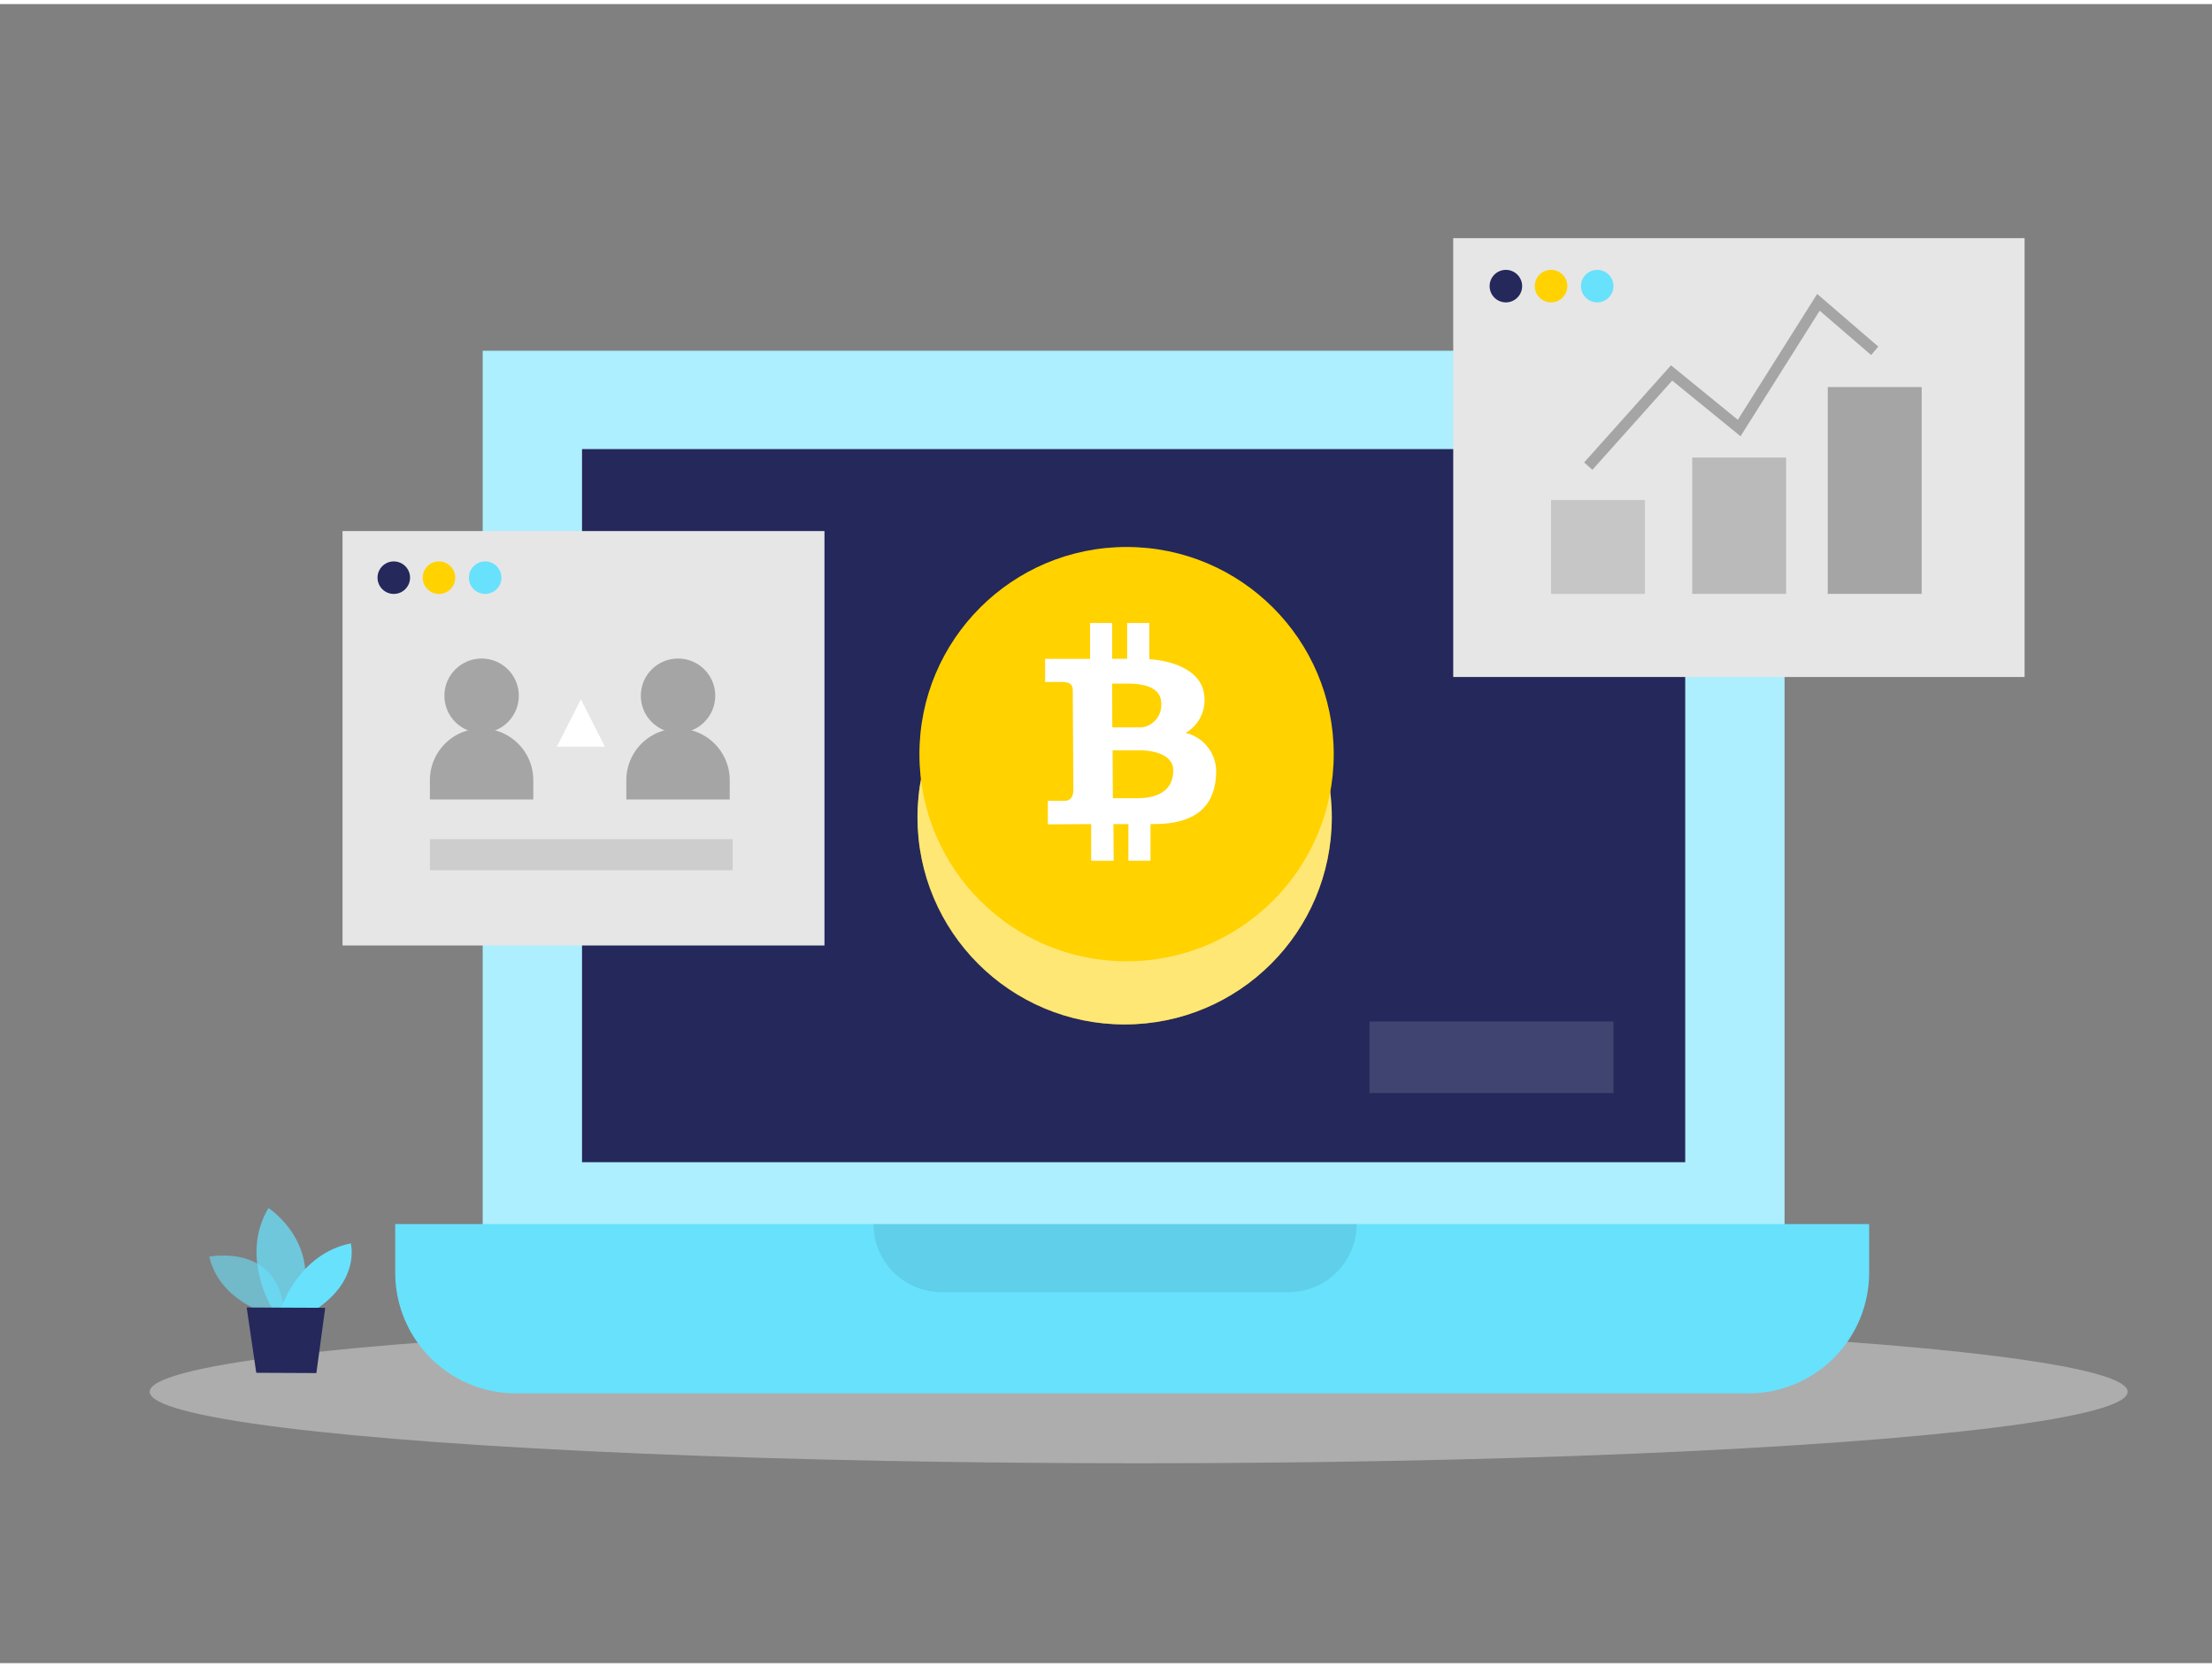 <svg id="Layer_1" data-name="Layer 1" xmlns="http://www.w3.org/2000/svg" viewBox="0 0 400 300" width="406" height="306" class="illustration styles_illustrationTablet__1DWOa"><rect x="0" y="0" width="400" height="300" fill="#808080" stroke="none"/><rect x="87.3" y="62.7" width="235.4" height="165.87" fill="#68e1fd"></rect><rect x="87.3" y="62.7" width="235.4" height="165.87" fill="#fff" opacity="0.46"></rect><rect x="105.25" y="80.47" width="199.49" height="128.95" fill="#24285b"></rect><ellipse cx="205.91" cy="250.93" rx="178.84" ry="12.93" fill="#e6e6e6" opacity="0.45"></ellipse><circle cx="203.37" cy="147.05" r="37.46" fill="#ffd200"></circle><circle cx="203.37" cy="147.05" r="37.46" fill="#fff" opacity="0.46"></circle><circle cx="203.72" cy="135.63" r="37.46" fill="#ffd200"></circle><path d="M214.39,131.79a6.8,6.8,0,0,0,3.33-7.06c-.6-4.34-5.8-6-9.89-6.27l0-6.55-4,0,0,6.48-2.71,0,0-6.48-4,0,0,6.49-8.13,0,0,4.18,3,0c1.36,0,2,.39,2,1.48l.11,18c0,1.5-.73,2-1.54,2l-3.08,0,0,4.27,7.84-.05,0,6.63,4.07,0-.05-6.63h2.71l0,6.62,4,0,0-6.63h.87c8.29-.06,11-4.14,11-9.67A7.18,7.18,0,0,0,214.39,131.79Zm-13.28-8.91,2.88,0c2,0,6,.31,6,3.59a4.07,4.07,0,0,1-3.52,4.32l-5.33,0Zm4.6,20.72v0l-4.47,0-.05-8.65,5.18,0c1.21,0,5.77.37,5.79,3.59S210,143.57,205.71,143.6Z" fill="#fff"></path><path d="M71.47,220.61H338a0,0,0,0,1,0,0v8.78a21.83,21.83,0,0,1-21.83,21.83H93.3a21.83,21.83,0,0,1-21.83-21.83v-8.78A0,0,0,0,1,71.47,220.61Z" fill="#68e1fd"></path><path d="M158,220.61h87.32a0,0,0,0,1,0,0v0a12.3,12.3,0,0,1-12.3,12.3H170.27a12.3,12.3,0,0,1-12.3-12.3v0A0,0,0,0,1,158,220.61Z" opacity="0.08"></path><rect x="61.94" y="95.29" width="87.15" height="74.94" fill="#e6e6e6"></rect><rect x="262.79" y="42.33" width="103.32" height="79.35" fill="#e6e6e6"></rect><path d="M87.09,131h0a9.35,9.35,0,0,1,9.35,9.35v3.48a0,0,0,0,1,0,0H77.74a0,0,0,0,1,0,0v-3.48A9.35,9.35,0,0,1,87.09,131Z" fill="#a5a5a5"></path><circle cx="87.09" cy="125.07" r="6.73" fill="#a5a5a5"></circle><path d="M122.61,131h0a9.35,9.35,0,0,1,9.35,9.35v3.48a0,0,0,0,1,0,0H113.26a0,0,0,0,1,0,0v-3.48A9.35,9.35,0,0,1,122.61,131Z" fill="#a5a5a5"></path><circle cx="122.61" cy="125.07" r="6.73" fill="#a5a5a5"></circle><rect x="77.74" y="151" width="54.75" height="5.62" fill="#a5a5a5" opacity="0.39"></rect><circle cx="71.21" cy="103.72" r="2.94" fill="#24285b"></circle><circle cx="79.38" cy="103.72" r="2.94" fill="#ffd200"></circle><circle cx="87.73" cy="103.72" r="2.94" fill="#68e1fd"></circle><circle cx="272.31" cy="51" r="2.94" fill="#24285b"></circle><circle cx="280.48" cy="51" r="2.94" fill="#ffd200"></circle><circle cx="288.83" cy="51" r="2.94" fill="#68e1fd"></circle><rect x="280.48" y="89.68" width="16.98" height="16.98" fill="#a5a5a5" opacity="0.49"></rect><rect x="306.01" y="82" width="16.98" height="24.65" fill="#a5a5a5" opacity="0.67"></rect><rect x="330.52" y="69.25" width="16.98" height="37.4" fill="#a5a5a5"></rect><polyline points="287.21 83.55 302.28 66.7 314.5 76.66 328.83 53.93 339.01 62.7" fill="none" stroke="#a5a5a5" stroke-miterlimit="10" stroke-width="2"></polyline><rect x="247.64" y="183.97" width="44.13" height="12.94" fill="#fff" opacity="0.13"></rect><path d="M48.21,236.75s-8.51-2.32-10.37-10.25c0,0,13.2-2.66,13.57,10.95Z" fill="#68e1fd" opacity="0.58"></path><path d="M49.25,235.91s-5.94-9.41-.71-18.2c0,0,10,6.37,5.58,18.22Z" fill="#68e1fd" opacity="0.73"></path><path d="M50.79,235.92S53.93,226,63.43,224.1c0,0,1.78,6.45-6.15,11.84Z" fill="#68e1fd"></path><polygon points="44.61 235.69 46.34 247.5 57.21 247.55 58.81 235.75 44.61 235.69" fill="#24285b"></polygon><polygon points="100.7 134.28 109.38 134.28 105.04 125.72 100.7 134.28" fill="#fff"></polygon></svg>